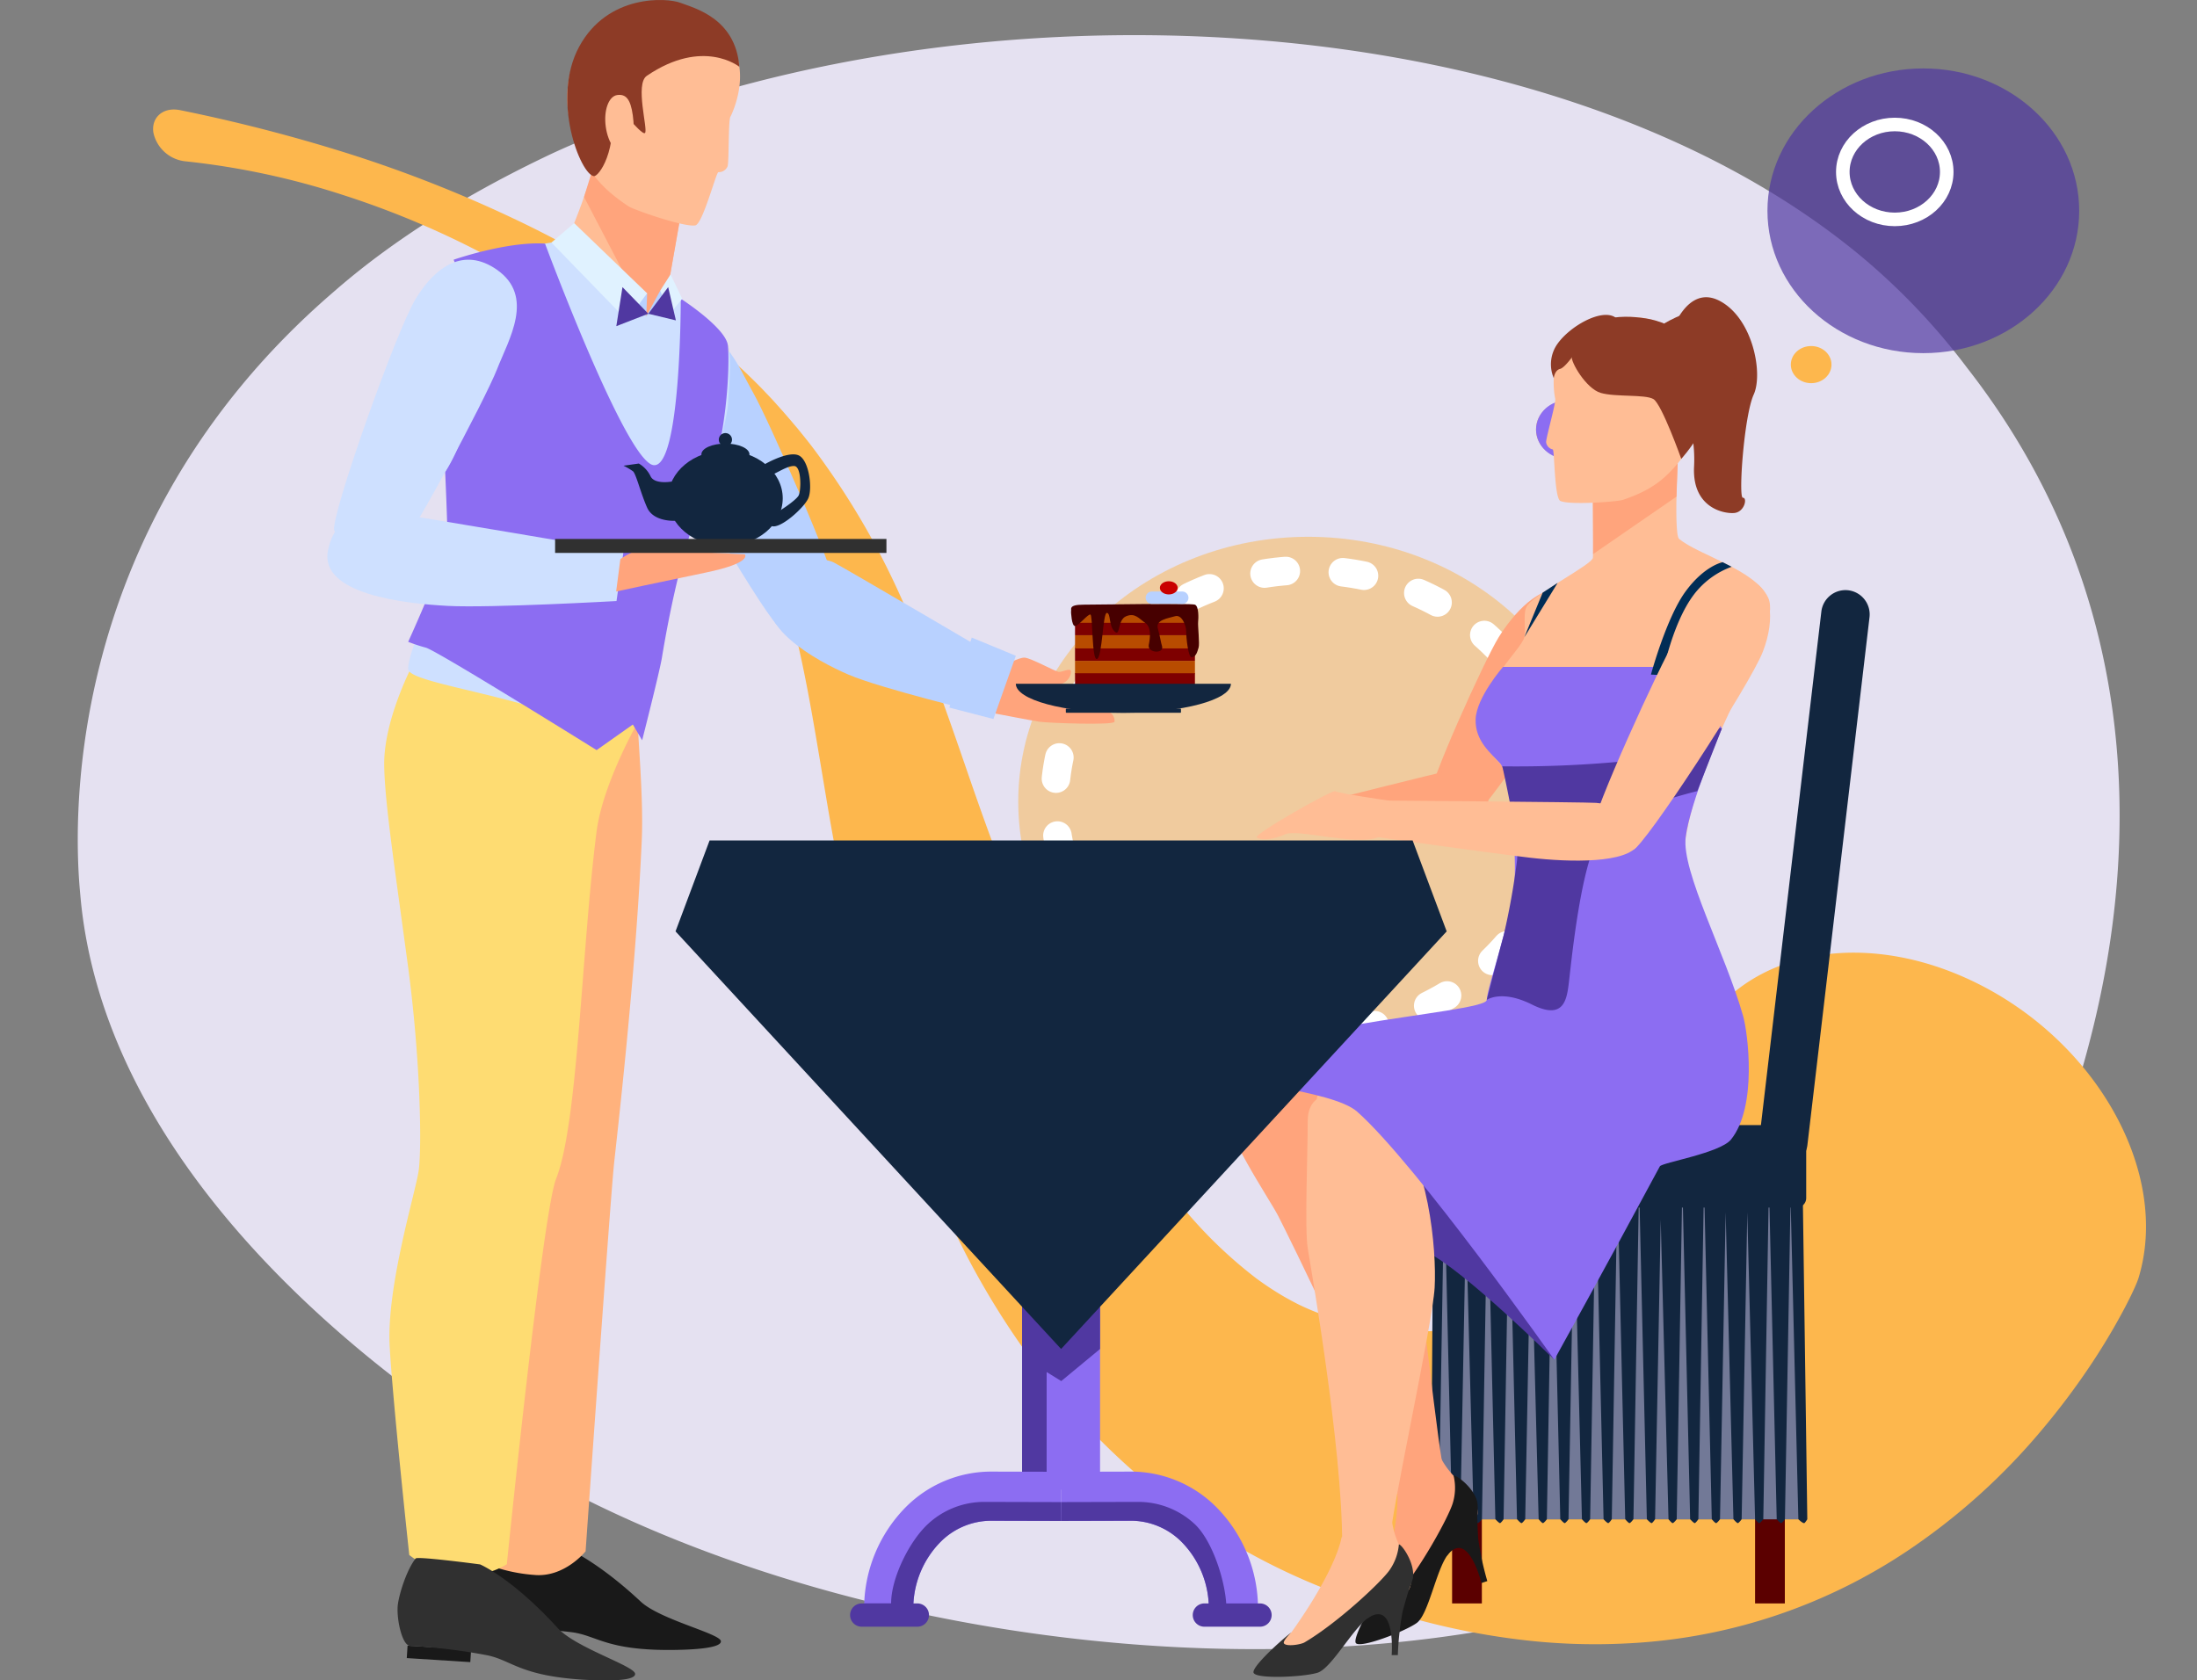 <svg id="Grupo_155462" data-name="Grupo 155462" xmlns="http://www.w3.org/2000/svg" xmlns:xlink="http://www.w3.org/1999/xlink" width="400" height="306" viewBox="0 0 400 306">
  <rect x="0" y="0" width="400" height="306" fill="#808080" stroke="none"/>
  <defs>
    <clipPath id="clip-path">
      <rect id="Rectángulo_47148" data-name="Rectángulo 47148" width="280.812" height="306" fill="none"/>
    </clipPath>
  </defs>
  <path id="Trazado_188103" data-name="Trazado 188103" d="M338.664,47.126a121.884,121.884,0,0,1,19.467,20.446c41.06,52.6,25.9,110.363,20.815,128.208-8.218,28.79-14.189,53.129-39.43,73.277-57.346,45.783-172.293,39.085-241.9-.206C89.36,264.192,21.976,225.042,14.9,166.3c-.172-1.437-.258-2.507-.344-3.445-.807-9.075-4.7-65.275,46.123-109.046C71.28,44.513,84.728,36,100.65,28.5,172.457-4.471,281.158-.457,338.664,47.126Z" transform="translate(0 -0.607)" fill="#e5e1f1"/>
  <path id="Trazado_139920" data-name="Trazado 139920" d="M32.751,21.941c-.192-.038-.387-.068-.583-.087-2.752-.269-4.65,1.62-4.235,4.215a6.657,6.657,0,0,0,5.74,5.186A139.875,139.875,0,0,1,62.552,37.43,160.568,160.568,0,0,1,90.7,49.565l1.7.925,1.673.974c1.119.642,2.218,1.317,3.314,1.995q3.3,2.02,6.461,4.226c1.061.723,2.086,1.494,3.128,2.236,1.031.759,2.04,1.542,3.058,2.307.989.8,2,1.577,2.962,2.408s1.941,1.63,2.868,2.479,1.873,1.674,2.768,2.543c.45.433.907.857,1.345,1.3l1.3,1.319c.886.866,1.685,1.785,2.528,2.67.806.907,1.61,1.812,2.381,2.728.752.927,1.532,1.836,2.228,2.777.351.469.719.929,1.062,1.4l1,1.409c.166.238.338.466.5.709l.477.737.948,1.469c.593,1,1.209,1.982,1.766,2.99a103.66,103.66,0,0,1,9.918,25.143c2.28,8.689,3.787,17.6,5.335,26.848.78,4.628,1.54,9.341,2.442,14.186.436,2.417.942,4.877,1.465,7.358.281,1.25.544,2.495.848,3.762l.887,3.692c2.288,9.449,4.79,19.2,8.056,29.25a201.2,201.2,0,0,0,12.892,31.154,147.088,147.088,0,0,0,9.844,16.234,131.9,131.9,0,0,0,13.253,16.095c2.527,2.609,5.22,5.158,8.053,7.612,1.415,1.231,2.876,2.427,4.36,3.608.745.586,1.465,1.155,2.256,1.74s1.581,1.175,2.384,1.738a117.949,117.949,0,0,0,20.31,11.588c1.766.785,3.539,1.535,5.33,2.221.944.371,1.666.628,2.466.934l2.36.877c1.578.58,3.181,1.113,4.79,1.634s3.241.99,4.868,1.479a131.588,131.588,0,0,0,20.035,4.091,112.349,112.349,0,0,0,20.173.72A100.316,100.316,0,0,0,347.861,283.9a116.374,116.374,0,0,0,23.806-21.528,133.073,133.073,0,0,0,9.37-12.524c1.443-2.195,2.826-4.443,4.163-6.8.668-1.183,1.33-2.385,1.985-3.659.33-.639.655-1.286.988-1.989l.509-1.1.27-.626.155-.383.213-.576c5.953-19.263-7.683-43.577-30.45-54.3s-46.053-3.8-52.006,15.467l.091-.2c.026-.046.025-.017.025-.017l.013.015c.016.008.011.081.017.124a3.48,3.48,0,0,1-.02.395c-.019.291-.072.634-.122.975-.105.693-.242,1.435-.4,2.18-.328,1.5-.718,3.044-1.162,4.574a74.479,74.479,0,0,1-3.223,9,65.946,65.946,0,0,1-9.238,15.581,44.8,44.8,0,0,1-12.382,10.709,35.286,35.286,0,0,1-7.35,3.2,40.26,40.26,0,0,1-8.361,1.648,52.231,52.231,0,0,1-9.546.01c-.854-.1-1.705-.165-2.577-.278-.878-.135-1.753-.232-2.647-.386l-2.6-.455c-.681-.1-1.372-.248-2.057-.389a39.764,39.764,0,0,1-8.148-2.787c-.335-.15-.664-.314-.995-.476l-1.066-.56c-.713-.387-1.428-.787-2.136-1.221-1.42-.86-2.841-1.807-4.259-2.854a82.209,82.209,0,0,1-16.5-16.949q-1.967-2.594-3.816-5.373t-3.62-5.708c-2.356-3.9-4.6-7.963-6.76-12.148-4.318-8.373-8.244-17.191-12.141-26.3l-1.392-3.269c-.451-1.054-.878-2.132-1.322-3.207-.859-2.168-1.711-4.354-2.536-6.592-1.657-4.457-3.258-9.045-4.863-13.717-3.231-9.343-6.571-19.063-10.934-28.918a141.137,141.137,0,0,0-16.914-29.164c-.878-1.164-1.823-2.3-2.738-3.443-.967-1.126-1.888-2.239-2.894-3.361L140.8,74.853c-.506-.55-1.026-1.084-1.538-1.625-1.013-1.09-2.091-2.116-3.144-3.154a131.7,131.7,0,0,0-13.463-11.215A184.152,184.152,0,0,0,93.588,41.728,238.285,238.285,0,0,0,63.38,29.84a300.878,300.878,0,0,0-30.6-7.895Z" transform="translate(0 -1.89)" fill="#fdb74d"/>
  <ellipse id="Elipse_5940" data-name="Elipse 5940" cx="52.805" cy="48.234" rx="52.805" ry="48.234" transform="translate(185.388 97.747)" fill="#fdb74d" opacity="0.5"/>
  <g id="Grupo_135175" data-name="Grupo 135175" transform="translate(279.659 12.461)">
    <ellipse id="Elipse_5247" data-name="Elipse 5247" cx="28.38" cy="25.923" rx="28.38" ry="25.923" transform="translate(42.134)" fill="#5038a1" opacity="0.7" style="isolation: isolate"/>
    <g id="Elipse_5249" data-name="Elipse 5249" transform="translate(54.622 9.08)">
      <ellipse id="Elipse_5941" data-name="Elipse 5941" cx="10.694" cy="9.768" rx="10.694" ry="9.768" fill="none"/>
      <ellipse id="Elipse_5942" data-name="Elipse 5942" cx="9.46" cy="8.641" rx="9.46" ry="8.641" transform="translate(1.234 1.127)" fill="none" stroke="#fff" stroke-width="2.468"/>
    </g>
    <g id="Elipse_5250" data-name="Elipse 5250" transform="translate(0 60.503)">
      <ellipse id="Elipse_5943" data-name="Elipse 5943" cx="5.758" cy="5.26" rx="5.758" ry="5.26" fill="#fdb74d"/>
      <ellipse id="Elipse_5944" data-name="Elipse 5944" cx="4.524" cy="4.133" rx="4.524" ry="4.133" transform="translate(1.234 1.127)" fill="#fdb74d" stroke="#8c6df2" stroke-width="2.468"/>
    </g>
    <ellipse id="Elipse_5251" data-name="Elipse 5251" cx="3.702" cy="3.381" rx="3.702" ry="3.381" transform="translate(46.391 50.551)" fill="#fdb74d"/>
  </g>
  <g id="Elipse_4972" data-name="Elipse 4972" transform="translate(189.43 101.438)">
    <ellipse id="Elipse_5945" data-name="Elipse 5945" cx="48.764" cy="44.542" rx="48.764" ry="44.542" fill="none"/>
    <ellipse id="Elipse_5946" data-name="Elipse 5946" cx="46.163" cy="42.167" rx="46.163" ry="42.167" transform="translate(2.601 2.376)" fill="none" stroke="#fff" stroke-linecap="round" stroke-width="5.201" stroke-dasharray="3.901 10.403"/>
  </g>
  <rect id="Rectángulo_44813" data-name="Rectángulo 44813" width="400" height="306" fill="none"/>
  <g id="Grupo_156268" data-name="Grupo 156268" transform="translate(59.594)">
    <rect id="Rectángulo_47136" data-name="Rectángulo 47136" width="5.419" height="79.324" transform="translate(259.946 212.653)" fill="#5b0000"/>
    <rect id="Rectángulo_47137" data-name="Rectángulo 47137" width="5.419" height="79.324" transform="translate(204.784 212.653)" fill="#5b0000"/>
    <g id="Grupo_156267" data-name="Grupo 156267">
      <g id="Grupo_156266" data-name="Grupo 156266" clip-path="url(#clip-path)">
        <path id="Trazado_206037" data-name="Trazado 206037" d="M239.932,246.008s-.4.659-.552.7c-.275.075-1.076-.7-1.076-.7h-2.444s-.5.7-.689.7-.808-.7-.808-.7H231.92s-.543.7-.743.7c-.174,0-.754-.7-.754-.7h-2.444s-.512.7-.7.7-.795-.7-.795-.7h-2.443s-.523.7-.716.7-.781-.7-.781-.7H220.1s-.483.7-.665.7-.833-.7-.833-.7h-2.443s-.543.7-.743.7c-.173,0-.754-.7-.754-.7h-2.443s-.464.7-.638.7c-.2,0-.86-.7-.86-.7h-2.443s-.522.7-.716.7-.781-.7-.781-.7h-2.443s-.474.7-.651.7c-.2,0-.848-.7-.848-.7H200.4s-.5.7-.689.7-.808-.7-.808-.7h-2.443s-.513.7-.7.7-.794-.7-.794-.7h-2.444s-.532.7-.729.7c-.177,0-.768-.7-.768-.7h-2.443s-.5.7-.689.7-.809-.7-.809-.7h-2.443s-.483.7-.663.7-.833-.7-.833-.7h-2.443s-.561.7-.768.7c-.168,0-.73-.7-.73-.7h-2.442s-.543.7-.743.7c-.174,0-.754-.7-.754-.7h-2.444s-.493.7-.678.7c-.164,0-.715-.7-.715-.7l.472-68.071h67.083Z" transform="translate(29.523 30.645)" fill="#12263f"/>
        <path id="Trazado_206038" data-name="Trazado 206038" d="M172.61,245l1.025-61.175L175.053,245Z" transform="translate(29.728 31.659)" fill="#727997"/>
        <path id="Trazado_206039" data-name="Trazado 206039" d="M175.971,244.029l1.025-54.6,1.418,54.6Z" transform="translate(30.307 32.625)" fill="#727997"/>
        <path id="Trazado_206040" data-name="Trazado 206040" d="M179.333,245l1.025-61.175L181.775,245Z" transform="translate(30.886 31.659)" fill="#727997"/>
        <path id="Trazado_206041" data-name="Trazado 206041" d="M182.694,245l1.025-61.175L185.137,245Z" transform="translate(31.464 31.659)" fill="#727997"/>
        <path id="Trazado_206042" data-name="Trazado 206042" d="M186.055,244.029l1.025-54.6,1.418,54.6Z" transform="translate(32.043 32.625)" fill="#727997"/>
        <path id="Trazado_206043" data-name="Trazado 206043" d="M189.417,245l1.025-61.175L191.86,245Z" transform="translate(32.622 31.659)" fill="#727997"/>
        <path id="Trazado_206044" data-name="Trazado 206044" d="M192.778,244.426l1.025-57.3,1.418,57.3Z" transform="translate(33.201 32.228)" fill="#727997"/>
        <path id="Trazado_206045" data-name="Trazado 206045" d="M196.14,245l1.025-61.175L198.583,245Z" transform="translate(33.78 31.659)" fill="#727997"/>
        <path id="Trazado_206046" data-name="Trazado 206046" d="M199.5,245l1.025-61.175L201.944,245Z" transform="translate(34.359 31.659)" fill="#727997"/>
        <path id="Trazado_206047" data-name="Trazado 206047" d="M202.863,245l1.025-61.175L205.306,245Z" transform="translate(34.938 31.659)" fill="#727997"/>
        <path id="Trazado_206048" data-name="Trazado 206048" d="M206.224,244.029l1.025-54.6,1.418,54.6Z" transform="translate(35.517 32.625)" fill="#727997"/>
        <path id="Trazado_206049" data-name="Trazado 206049" d="M209.585,245l1.025-61.175L212.028,245Z" transform="translate(36.096 31.659)" fill="#727997"/>
        <path id="Trazado_206050" data-name="Trazado 206050" d="M212.947,245l1.025-61.175L215.39,245Z" transform="translate(36.675 31.659)" fill="#727997"/>
        <path id="Trazado_206051" data-name="Trazado 206051" d="M216.308,244.225l1.025-55.928,1.418,55.928Z" transform="translate(37.254 32.429)" fill="#727997"/>
        <path id="Trazado_206052" data-name="Trazado 206052" d="M219.67,244.225l1.025-55.928,1.418,55.928Z" transform="translate(37.833 32.429)" fill="#727997"/>
        <path id="Trazado_206053" data-name="Trazado 206053" d="M223.031,245l1.025-61.175L225.474,245Z" transform="translate(38.412 31.659)" fill="#727997"/>
        <path id="Trazado_206054" data-name="Trazado 206054" d="M226.393,244.588l1.025-58.4,1.418,58.4Z" transform="translate(38.99 32.066)" fill="#727997"/>
        <path id="Trazado_206055" data-name="Trazado 206055" d="M238.095,189.791h-65.5a1.733,1.733,0,0,1-1.734-1.734v-11.55a1.733,1.733,0,0,1,1.734-1.734h65.5a1.733,1.733,0,0,1,1.734,1.734v11.55a1.733,1.733,0,0,1-1.734,1.734" transform="translate(29.426 30.1)" fill="#12263f"/>
        <path id="Trazado_206056" data-name="Trazado 206056" d="M238.615,91.7h0a4.426,4.426,0,0,0-4.9,3.867l-11.308,96.122a4.413,4.413,0,0,0,8.766,1.032L242.483,96.6a4.428,4.428,0,0,0-3.868-4.9" transform="translate(38.299 15.787)" fill="#12263f"/>
        <path id="Trazado_206057" data-name="Trazado 206057" d="M196.293,91.762c3.84,1.176,5.048,6.215,3.092,11.5s-18.867,29.819-20.806,30.273-7.231-.872-7.467-3.575,10.194-25.683,12.679-29.674,7.5-10.052,12.5-8.52" transform="translate(29.469 15.762)" fill="#ffa47c"/>
        <path id="Trazado_206058" data-name="Trazado 206058" d="M184.895,125.617c.055,3.532-6.048,4.949-10.64,5.29s-18.486.846-18.486.846l-1.929-6.126s22.65-5.715,23.923-5.9,7.037-.191,7.133,5.892" transform="translate(26.495 20.611)" fill="#ffa47c"/>
        <path id="Trazado_206059" data-name="Trazado 206059" d="M199.441,218.968s-16.382-16.307-23.339-19.673-37.027-31.941-37.027-31.941l50.41-1.122Z" transform="translate(23.952 28.629)" fill="#5038a1"/>
        <path id="Trazado_206060" data-name="Trazado 206060" d="M208.671,52.857s2.838-9.173,8.877-6.026,7.965,13.212,6.209,17.068-2.822,18.819-1.969,18.787.326,2.615-1.588,2.777-7.6-.958-7.306-8.312a25.89,25.89,0,0,0-2.333-12.272Z" transform="translate(35.938 7.952)" fill="#8d3b26"/>
        <path id="Trazado_206061" data-name="Trazado 206061" d="M216.468,184.239c-1.273,3.82-23.623,4.731-38.457,1.9-14.077-2.69-33.38-4.5-34.415-5.708s-2.482-11.721-1.445-13.383,58.51-12.1,61.443-12.269,18.393,12.9,12.875,29.462" transform="translate(24.42 26.656)" fill="#ffa47c"/>
        <path id="Trazado_206062" data-name="Trazado 206062" d="M174.942,226.264a15.335,15.335,0,0,0,4.642,5.415c1.6,1.4,2.567,4.436,2.038,5.576-1.451,3.133-4.46,3.424-6.566,6.319s-3.809,10.937-5.956,12.477-7.67,3.5-8.468,2.5,3.217-7.458,3.217-7.458c4.3-13.953,3.229-19.277,3.229-19.277s7.663-5.98,7.863-5.551" transform="translate(27.647 38.965)" fill="#ffa47c"/>
        <path id="Trazado_206063" data-name="Trazado 206063" d="M164,250.577s-1.073,2.027-.645,2.344c.615.46,2.982-.764,3.493-1.349,4.593-5.252,9.747-14.708,10.551-17.311a9.54,9.54,0,0,0,.155-5.029c.505-.168,3.846,2.285,4.344,4.962a8.219,8.219,0,0,1-.127,2.547c-.817,1.763-4.413,5.7-5.334,6.967-2.105,2.9-3.459,10.821-5.606,12.36s-10.263,4.66-11.061,3.659c-.626-.787,2.308-6.228,4.228-9.149" transform="translate(27.501 39.478)" fill="#191919"/>
        <path id="Trazado_206064" data-name="Trazado 206064" d="M179.33,233.061s.145,5.225.264,6.951a53.348,53.348,0,0,0,1.661,7.757l-1.069.354s-2.4-9.861-6.192-5.075c-1.184,1.492,5.336-9.987,5.336-9.987" transform="translate(29.941 40.139)" fill="#191919"/>
        <path id="Trazado_206065" data-name="Trazado 206065" d="M155.657,167.98c8.707,4.267,15.681,20.58,17.454,27.142s5.325,42.964,6.454,45.174-8.429,3.4-8.792,2.065c-3.613-13.24-19.941-46.14-21.6-49.364s-10.11-15.5-10.1-20.87c.026-11.022,11.6-6.587,16.583-4.147" transform="translate(23.952 28.418)" fill="#ffa47c"/>
        <path id="Trazado_206066" data-name="Trazado 206066" d="M215.358,67.431s-1.125,18.148,0,19.086c3.5,2.922,13.833,5.611,16.214,10.694,2.886,6.161-12.464,25.626-15.178,44.783-1.315,9.281,8.071,26.039,9.452,35.007S197.675,193.26,196.64,193.26s-13.19-8.255-14.914-11.188,3.846-29.576,3.846-35.441-1.5-17.665-2.395-18.7-4.615-4.508-4.615-8.3c0-5.519,8.275-13.3,8.619-15.2s-.368-4.627.585-5.84c1.9-2.414,11.725-7.413,11.9-8.621s-.172-16.731-.172-16.731Z" transform="translate(30.753 11.613)" fill="#ffbd95"/>
        <path id="Trazado_206067" data-name="Trazado 206067" d="M230.243,175.8c-3.88,8.21-20.287,11.424-35.729,11.776-20.351.464-37.93-1.139-39.083-2.234s-2.417-11.007-1.558-12.767,41.648-13.278,44.547-13.75c2.253-.368,28.071-7.63,31.726,2.917,1.022,2.949,2.523,8.925.1,14.058" transform="translate(26.452 26.875)" fill="#ffbd95"/>
        <path id="Trazado_206068" data-name="Trazado 206068" d="M212.088,69.973l-.312,8.411L196.592,88.851V74.268Z" transform="translate(33.858 12.051)" fill="#ffa47c"/>
        <path id="Trazado_206069" data-name="Trazado 206069" d="M167.414,174.577c6.928,6.786,8.385,23.788,8.006,30.575s-8.391,43.139-8.015,45.589-8.823,2.327-8.823.944c0-17.588-5.708-50.14-6.275-53.722s0-16.831,0-23.085c0-8.3,11.143-4.181,15.106-.3" transform="translate(26.188 29.288)" fill="#ffbd95"/>
        <path id="Trazado_206070" data-name="Trazado 206070" d="M168.862,236.434a15.323,15.323,0,0,0,2.708,6.6c1.076,1.833,1.043,5.017.184,5.935-2.362,2.518-5.31,1.85-8.217,3.937s-7.051,9.188-9.572,9.977-8.381.913-8.825-.287,5.4-6.071,5.4-6.071c8.462-11.9,9.118-17.288,9.118-17.288s9.153-3.272,9.209-2.8" transform="translate(24.993 40.712)" fill="#ffbd95"/>
        <path id="Trazado_206071" data-name="Trazado 206071" d="M194.471,52.19c4.365-3.312,16.387-5.52,21.215,2.932s1.466,15.954-2.156,20.439c-2.824,3.5-5.391,5.329-10.263,6.986-.993.338-9.724.969-11.368.195-1.125-.531-1.05-9.38-1.395-9.38a1.552,1.552,0,0,1-1.207-1.336c.042-1.042,1.832-7.223,1.66-7.913s-1.488-8.128,3.514-11.923" transform="translate(32.602 8.481)" fill="#ffbd95"/>
        <path id="Trazado_206072" data-name="Trazado 206072" d="M150.754,255.916S149.1,257.5,149.4,257.94c.441.629,3.072.211,3.741-.183,6.01-3.545,13.873-10.905,15.453-13.124a9.551,9.551,0,0,0,1.726-4.726c.532,0,2.935,3.378,2.567,6.077a8.228,8.228,0,0,1-.92,2.377c-1.329,1.418-5.981,4.027-7.251,4.94-2.907,2.088-6.682,9.187-9.2,9.976s-11.208,1.2-11.651,0c-.347-.944,4.147-5.189,6.888-7.359" transform="translate(24.774 41.318)" fill="#303030"/>
        <path id="Trazado_206073" data-name="Trazado 206073" d="M169.881,244.673s-1.5,5.005-1.932,6.682a53.377,53.377,0,0,0-.858,7.888h-1.126s.819-10.115-4.286-6.763c-1.593,1.046,8.2-7.807,8.2-7.807" transform="translate(27.815 42.139)" fill="#303030"/>
        <path id="Trazado_206074" data-name="Trazado 206074" d="M190.1,103.6h28.567l8.472,6,2.811,5.215s-5.824,13.517-6.59,19.8,7.2,21.1,10.455,32.543c.86,3.026,2.633,16.524-2.206,22.507-2,2.468-12.589,4.2-12.952,4.879-9.992,18.609-19.214,35.216-19.214,35.216s-25.094-35.61-35.905-45.182c-4.486-3.971-24.59-5.511-24.461-6.433,1.272-9.126,47.949-11.361,48.061-13.9s4.787-15.559,5.086-21.843-.946-19.332-2.635-21.218-4.6-4.084-4.471-8.049S190.1,103.6,190.1,103.6" transform="translate(23.952 17.842)" fill="#8c6df2"/>
        <path id="Trazado_206075" data-name="Trazado 206075" d="M220.275,88.165a15.139,15.139,0,0,0-6.892,5.089c-4.009,5.318-5.723,14.643-5.723,14.643l-2.08-.1s2.809-10.353,6.287-15.112,6.777-5.351,6.777-5.351Z" transform="translate(35.406 15.041)" fill="#002d56"/>
        <path id="Trazado_206076" data-name="Trazado 206076" d="M219.83,112.668a25.953,25.953,0,0,1-14.54,6.534,206.03,206.03,0,0,1-22.373.938s3.1,13.651,2.672,17.171a134.715,134.715,0,0,1-2.443,13.663c-.8,2.9-3.07,11.7-3.07,11.7s2.68-1.937,8.233.842,6.263-.554,6.658-3.471,2.274-24.1,6.384-28.21,17.059-7.182,17.059-7.182l4.478-11.407Z" transform="translate(31.013 19.404)" fill="#5038a1"/>
        <path id="Trazado_206077" data-name="Trazado 206077" d="M191.979,90.546l-6.064,9.9,3.341-8.118Z" transform="translate(32.019 15.594)" fill="#002d56"/>
        <path id="Trazado_206078" data-name="Trazado 206078" d="M210.808,132.369c-1.99,3.456-12.338,3.258-19.7,2.4s-29.314-3.956-29.314-3.956l.594-6.467s38.667.29,40.759.436,11.083,1.634,7.656,7.585" transform="translate(27.866 21.416)" fill="#ffbd95"/>
        <path id="Trazado_206079" data-name="Trazado 206079" d="M225.131,90.208c3.886,1.081,4.785,6.763,2.4,12.939s-21.547,35.414-23.579,36.067-7.411-.5-7.468-3.575,12.3-30.085,15.144-34.822,8.439-12.016,13.5-10.609" transform="translate(33.84 15.506)" fill="#ffbd95"/>
        <path id="Trazado_206080" data-name="Trazado 206080" d="M193.288,56.452c-.217.934,2.58,5.834,5.274,6.62s8.072.225,9.59,1.123,5.07,10.884,5.07,10.884,6.771-7.294,5.873-14.251S211.31,50.183,206.731,49.5s-11.648-.792-13.443,6.95" transform="translate(33.287 8.475)" fill="#8d3b26"/>
        <path id="Trazado_206081" data-name="Trazado 206081" d="M194.854,55.268s-2.115,3.224-3.136,3.479-1.151,1.687-1.151,1.687a6.423,6.423,0,0,1,.7-6.287c2.244-3.142,7.741-6.291,10.323-4.885s-6.732,6.005-6.732,6.005" transform="translate(32.731 8.425)" fill="#8d3b26"/>
        <path id="Trazado_206082" data-name="Trazado 206082" d="M207.64,50.6s6.153-3.888,9.064-1.577,4.127,8.3,3.668,11.516-1.842,6.44-4.59,5.8S207.64,50.6,207.64,50.6" transform="translate(35.761 8.317)" fill="#8d3b26"/>
        <path id="Trazado_206083" data-name="Trazado 206083" d="M168.389,124.62s-9.351-1.342-9.725-1.716-15.111,7.93-14.288,8.453,2.843.449,5.161-.6,12.691,2.139,16.968.546,1.884-6.684,1.884-6.684" transform="translate(24.859 21.165)" fill="#ffbd95"/>
        <rect id="Rectángulo_47138" data-name="Rectángulo 47138" width="14.198" height="111.32" transform="translate(126.491 159.928)" fill="#8c6df2"/>
        <path id="Trazado_206084" data-name="Trazado 206084" d="M112.381,244.77h-4.473V136.431h4.473v81.385l9.725-3.362v7.69l-7.067,5.846-2.657-1.645Z" transform="translate(18.584 23.497)" fill="#5038a1"/>
        <path id="Trazado_206085" data-name="Trazado 206085" d="M92.326,253.716h-8.95a26.281,26.281,0,0,1,7.487-18.546A21.942,21.942,0,0,1,106.4,228.6h.055l12.8.033-.025,8.951-12.8-.034h-.03a13.053,13.053,0,0,0-9.218,3.96,17.275,17.275,0,0,0-4.859,12.21" transform="translate(14.359 39.37)" fill="#8c6df2"/>
        <path id="Trazado_206086" data-name="Trazado 206086" d="M140.873,253.716h8.95a26.281,26.281,0,0,0-7.487-18.546A21.942,21.942,0,0,0,126.8,228.6h-.055l-12.8.033.025,8.951,12.8-.034h.03a13.053,13.053,0,0,1,9.218,3.96,17.275,17.275,0,0,1,4.859,12.21" transform="translate(19.623 39.37)" fill="#8c6df2"/>
        <path id="Trazado_206087" data-name="Trazado 206087" d="M105.222,233.308h-.034a15.05,15.05,0,0,0-10.121,3.96c-3.391,3.082-6.778,9.849-6.778,14.529h-4.86c-.015.369-.053.736-.053,1.108h8.95a17.277,17.277,0,0,1,4.859-12.21,13.053,13.053,0,0,1,9.218-3.96h.03l12.8.033.009-3.425Z" transform="translate(14.359 40.181)" fill="#5038a1"/>
        <path id="Trazado_206088" data-name="Trazado 206088" d="M128.093,233.308h-.034l-14.06.034-.042,3.425,12.8-.033h.03a13.055,13.055,0,0,1,9.218,3.96,17.277,17.277,0,0,1,4.859,12.21h3.212c0-4.68-2.475-12.555-5.867-15.636a15.05,15.05,0,0,0-10.121-3.96" transform="translate(19.626 40.181)" fill="#5038a1"/>
        <path id="Trazado_206089" data-name="Trazado 206089" d="M93.44,253.316H83.314a2.118,2.118,0,1,1,0-4.236H93.44a2.118,2.118,0,1,1,0,4.236" transform="translate(13.984 42.898)" fill="#5038a1"/>
        <path id="Trazado_206090" data-name="Trazado 206090" d="M146.661,253.316H136.535a2.118,2.118,0,1,1,0-4.236h10.126a2.118,2.118,0,1,1,0,4.236" transform="translate(23.15 42.898)" fill="#5038a1"/>
        <path id="Trazado_206091" data-name="Trazado 206091" d="M60.283,130.559l-6.2,16.555,70.2,76.041,70.2-76.041-6.2-16.555Z" transform="translate(9.314 22.486)" fill="#12263f"/>
        <path id="Trazado_206092" data-name="Trazado 206092" d="M56.037,52.055c-5.858,2.328-6.42,10.482-4.029,16.865S71.869,104.887,73.767,105.5s10.164-3.666,10.122-6.888S71.6,67.544,68.828,62.684,62.9,49.327,56.037,52.055" transform="translate(8.729 8.874)" fill="#b8d1ff"/>
        <path id="Trazado_206093" data-name="Trazado 206093" d="M105.009,103.844s2.891-1.791,4.077-1.68,5.44,2.47,6.133,2.581,2.274-.9,2.274,0-.989,2.693-3.56,2.356-9.911,4.367-9.911,4.367Z" transform="translate(17.915 17.594)" fill="#ffa47c"/>
        <path id="Trazado_206094" data-name="Trazado 206094" d="M103.757,112.092s6.561,1.268,8.045,1.493,13.55.674,13.648,0-.3-2.262-3.165-2.366-10.137-.784-11.483-1.9-5.749-5.725-5.749-5.725Z" transform="translate(17.87 17.842)" fill="#ffa47c"/>
        <rect id="Rectángulo_47139" data-name="Rectángulo 47139" width="11.589" height="2.192" transform="translate(29.987 296.426)" fill="#191919"/>
        <path id="Trazado_206095" data-name="Trazado 206095" d="M26.368,239.723a20.626,20.626,0,0,0-2.695,8.247c-.181,2.314,1.18,7.194,2.682,7.194a110.063,110.063,0,0,1,14.138.8c4.519.618,6.209,3.252,17.766,3.225,3.372-.008,9.5-.225,9.322-1.614s-11.087-3.911-14.6-7.2c-8.9-8.315-14.829-10.325-14.829-10.325s-11.468-.769-11.78-.326" transform="translate(4.074 41.263)" fill="#191919"/>
        <path id="Trazado_206096" data-name="Trazado 206096" d="M48.977,20.251s-6.1,19.372-7.5,20.017c-4.338,2-17.881,1.05-21.669,5.547-4.593,5.452,3.916,37.735,3.528,47.547s-8.562,22.983-12.393,31.683,21.767,27.329,22.814,27.611S46.234,147.5,48.775,145s7.113-26.913,8.7-32.847S66.022,85.8,66.652,84.509c4.219-8.605,3.8-16.4,3.966-18.41s1.13-5.2.495-6.683C69.848,56.458,60.041,50.371,60.194,49.1s3.261-18.67,3.261-18.67Z" transform="translate(1.818 3.488)" fill="#ffbd95"/>
        <path id="Trazado_206097" data-name="Trazado 206097" d="M42,24.755,39.873,31.6,51.21,53.333l4.3-7.274L57.756,33.31Z" transform="translate(6.867 4.263)" fill="#ffa47c"/>
        <path id="Trazado_206098" data-name="Trazado 206098" d="M18.362,112.733s-.756,4.758-1.462,11.576,5.794,28.64,8.094,45.8,3.723,20.633,3.149,24.686-5.6,20.473-4.957,31.4,2.8,39.489,2.8,39.489a29.652,29.652,0,0,0,8.737,2.006c5.552.542,9.4-4.3,9.4-4.3S48.6,199.565,49.3,192.832c.457-4.357,3.973-34.424,5.049-58.934.346-7.887-.753-18.987-.75-22.248,0-2.269-35.238,1.082-35.238,1.082" transform="translate(2.901 19.093)" fill="#ffb27d"/>
        <path id="Trazado_206099" data-name="Trazado 206099" d="M14.186,102.976s-5.465,10.193-5.352,18.65c.091,6.854,2.036,19.436,4.336,36.6s2.52,33.118,1.947,37.17-5.922,21.234-5.28,32.156S13.4,265.425,13.4,265.425a16.855,16.855,0,0,0,8.929,3.539,13.527,13.527,0,0,0,8.833-1.852s6.473-63.93,8.977-70.22c4-10.041,4.6-41.664,7.366-63.227,1.116-8.7,7.48-19.823,7.48-19.823Z" transform="translate(1.521 17.735)" fill="#fedc72"/>
        <path id="Trazado_206100" data-name="Trazado 206100" d="M41.133,37.327l14.782,13.84,3.934-5.005s10.109,7.479,10.918,10.313.088,8.32.043,10.419-2.2,11.256-5.077,18.922c-1.686,4.488-3.2,10.607-6.006,18.268-2.4,6.56-3.049,17.919-5.389,21.065-.6.81-7.24.958-17.051-2.191-11.357-3.643-24.451-5.429-24.716-7.5-.379-2.946,7.927-21.009,8.051-23.086s-4.867-40.015-3.9-44.552a9.444,9.444,0,0,1,7.894-7.646c3.84-.777,16.514-2.851,16.514-2.851" transform="translate(2.163 6.429)" fill="#cee0ff"/>
        <path id="Trazado_206101" data-name="Trazado 206101" d="M37.476,37.849s14.778,39.8,19.772,40.34,4.941-30.311,4.941-30.311,8.211,5.291,8.578,8.515-.081,17.882-4.484,27.831-7.078,26.32-7.527,29.018-3.6,15.041-3.6,15.041l-1.692-2.866-6.6,4.661S17.9,112.018,15.777,111.421a29.727,29.727,0,0,1-3.219-1.06S19.71,94.7,19.71,91.628s-.417-12.211-.417-12.211,3.414-4.769,5.506-14.643-3.967-23.991-3.967-23.991,9.726-3.38,16.644-2.934" transform="translate(2.163 6.512)" fill="#8c6df2"/>
        <path id="Trazado_206102" data-name="Trazado 206102" d="M30.682,42.156C24.706,38,19.552,41.518,15.927,47.432S.276,87.506,1.082,89.636s7.71,7.311,10.346,5.418,17.2-29.394,19.3-34.786,6.952-13.243-.05-18.112" transform="translate(0.18 6.948)" fill="#cee0ff"/>
        <path id="Trazado_206103" data-name="Trazado 206103" d="M.132,86.44C-1.6,94.552,14.214,96.237,22,96.64s30.654-.886,30.654-.886l1.273-9.006S13.952,79.94,11.76,79.718,1.9,78.187.132,86.44" transform="translate(0 13.693)" fill="#cee0ff"/>
        <path id="Trazado_206104" data-name="Trazado 206104" d="M69.117,92.322c-3.347,6.648,8.016,13.013,13.972,15.567s24.741,7.088,24.741,7.088l3.651-9.419s-29.43-17.288-31.08-18.1-7.879-1.9-11.284,4.867" transform="translate(11.799 14.958)" fill="#b8d1ff"/>
        <rect id="Rectángulo_47140" data-name="Rectángulo 47140" width="2.263" height="11.589" transform="translate(14.466 301.929) rotate(-86.364)" fill="#191919"/>
        <path id="Trazado_206105" data-name="Trazado 206105" d="M14.2,242.106c-1.655,2.124-2.954,6.358-3.229,8.326-.332,2.374.707,7.488,2.206,7.583a106.769,106.769,0,0,1,14.057,1.719c4.47.923,5.983,3.744,17.519,4.449,3.365.206,9.5.372,9.408-1.071s-10.808-4.732-14.1-8.343c-8.337-9.133-14.123-11.579-14.123-11.579s-11.394-1.519-11.734-1.083" transform="translate(1.878 41.683)" fill="#303030"/>
        <path id="Trazado_206106" data-name="Trazado 206106" d="M96.612,111.794l8.025,2.075,4.081-11.511-8.027-3.316Z" transform="translate(16.639 17.057)" fill="#b8d1ff"/>
        <path id="Trazado_206107" data-name="Trazado 206107" d="M45.629,87.1s2.457-1.722,3.964-1.722,18.695.862,18.695.862,1.512,1.533-7.166,3.328-16.26,3.44-16.26,3.44Z" transform="translate(7.726 14.705)" fill="#ffa47c"/>
        <path id="Trazado_206108" data-name="Trazado 206108" d="M50.834,46.017l-.149,4.19-7.761-7.294Z" transform="translate(7.393 7.391)" fill="#b8d1ff"/>
        <path id="Trazado_206109" data-name="Trazado 206109" d="M34.809,38.2l4.14-3.538L52.231,47.438l-3.664,4.937Z" transform="translate(5.995 5.969)" fill="#e0f2ff"/>
        <path id="Trazado_206110" data-name="Trazado 206110" d="M49.545,49.821l2.528-4.675,1.776,2.162Z" transform="translate(8.533 7.775)" fill="#b8d1ff"/>
        <path id="Trazado_206111" data-name="Trazado 206111" d="M51.7,45.581l1.776,4.207,2.241-2.73-2.132-4.432Z" transform="translate(8.904 7.341)" fill="#e0f2ff"/>
        <path id="Trazado_206112" data-name="Trazado 206112" d="M50.714,49.447,46.008,44.6,44.886,51.71Z" transform="translate(7.731 7.682)" fill="#5038a1"/>
        <path id="Trazado_206113" data-name="Trazado 206113" d="M49.858,49.447,53.47,44.6l1.407,6.059Z" transform="translate(8.587 7.682)" fill="#5038a1"/>
        <path id="Trazado_206114" data-name="Trazado 206114" d="M66.627,7.309C62.884,2.484,50.58-3.365,42.94,4.338s-6.186,16.753-3.582,22.627c2.031,4.581,4.266,7.294,9.031,10.484.973.651,10.189,3.853,12.184,3.494,1.364-.246,3.839-9.8,4.211-9.7a1.732,1.732,0,0,0,1.686-1.091c.256-1.134.114-8.305.5-9s3.949-8.32-.34-13.851" transform="translate(6.418 0.104)" fill="#ffbd95"/>
        <path id="Trazado_206115" data-name="Trazado 206115" d="M68.593,12.16s-6.577-5.337-16.845,1.646c-2.21,1.5.265,9.8-.325,10.406-.632.652-6.264-6.786-6.142-5.869,1.244,9.343-2.347,13.8-3.147,13.734-2.428-.22-7.908-14-2.688-23.6S55.43-.436,57.886.516,67.916,3.274,68.593,12.16" transform="translate(6.418 0)" fill="#8d3b26"/>
        <path id="Trazado_206116" data-name="Trazado 206116" d="M48.184,18.464c.413,2.976.222,6.87-1.342,7.087s-3.167-2.021-3.58-5,.523-5.566,2.087-5.783,2.423.716,2.836,3.693" transform="translate(7.434 2.539)" fill="#ffbd95"/>
        <rect id="Rectángulo_47141" data-name="Rectángulo 47141" width="21.829" height="2.403" transform="translate(136.134 120.336)" fill="#b84c00"/>
        <rect id="Rectángulo_47142" data-name="Rectángulo 47142" width="21.829" height="2.404" transform="translate(136.134 117.932)" fill="#7e0000"/>
        <rect id="Rectángulo_47143" data-name="Rectángulo 47143" width="21.829" height="2.404" transform="translate(136.134 115.67)" fill="#b84c00"/>
        <rect id="Rectángulo_47144" data-name="Rectángulo 47144" width="21.829" height="2.403" transform="translate(136.134 113.269)" fill="#7e0000"/>
        <rect id="Rectángulo_47145" data-name="Rectángulo 47145" width="21.829" height="2.404" transform="translate(136.134 111.006)" fill="#b84c00"/>
        <path id="Trazado_206117" data-name="Trazado 206117" d="M115.514,95.222c.165-.374-.656-1.272,2.26-1.272s19.571-.3,20.3,0,.649,2.5.574,3.159.309,3.991.086,4.664-.393,1.659-1.259,1.754c-.621.068-1-3.566-1-4.7s-.823-3.145-2.02-2.776-3.591.637-3.143,2.224.543,2.552.749,3.158c.523,1.545-2.694,1.346-2.395-.15s.449-3.292-.673-4.039-1.795-1.86-3.44-1.192-1.013,3.837-2.115,2.776-.653-3.3-1.4-3.38-.822,8.045-1.795,8.388-.748-7.939-1.2-8.088-2.171,2.095-2.806,2.095-.726-2.619-.726-2.619" transform="translate(19.894 16.158)" fill="#470000"/>
        <rect id="Rectángulo_47146" data-name="Rectángulo 47146" width="21.829" height="2.404" transform="translate(136.134 122.597)" fill="#7e0000"/>
        <path id="Trazado_206118" data-name="Trazado 206118" d="M133.8,91.889h-5.594a1.131,1.131,0,0,0,0,2.261H133.8a1.131,1.131,0,0,0,0-2.261" transform="translate(21.886 15.826)" fill="#b8d1ff"/>
        <path id="Trazado_206119" data-name="Trazado 206119" d="M132.551,91.491c0,.661-.726,1.2-1.62,1.2s-1.62-.536-1.62-1.2.726-1.2,1.62-1.2,1.62.536,1.62,1.2" transform="translate(22.271 15.551)" fill="#c90000"/>
        <path id="Trazado_206120" data-name="Trazado 206120" d="M146.1,106.214c0,2.92-8.767,5.287-19.583,5.287s-19.582-2.367-19.582-5.287Z" transform="translate(18.418 18.293)" fill="#12263f"/>
        <path id="Trazado_206121" data-name="Trazado 206121" d="M135.552,110.835H114.817a.114.114,0,0,1-.114-.113v-.529a.114.114,0,0,1,.114-.114h20.735a.115.115,0,0,1,.114.114v.529a.114.114,0,0,1-.114.113" transform="translate(19.755 18.959)" fill="#12263f"/>
        <path id="Trazado_206122" data-name="Trazado 206122" d="M73.8,78.679c0,4.792-4.671,8.678-10.435,8.678s-10.435-3.886-10.435-8.678S57.6,70,63.361,70,73.8,73.887,73.8,78.679" transform="translate(9.115 12.056)" fill="#12263f"/>
        <path id="Trazado_206123" data-name="Trazado 206123" d="M55.356,82.43s-3.872.241-5.05-2.395-2.02-6.172-2.581-6.621A11.924,11.924,0,0,0,46,72.4l2.79-.393a5.33,5.33,0,0,1,2.132,2.3c.729,1.571,3.86.98,3.86.98s2.539,2.745.573,7.138" transform="translate(7.922 12.402)" fill="#12263f"/>
        <path id="Trazado_206124" data-name="Trazado 206124" d="M68.03,72.333s4.313-2.487,6.165-1.533,2.469,6.021,1.683,7.779-5.061,5.579-6.627,5.07A1.071,1.071,0,0,1,69.2,81.57c.56,0,4.487-2.58,4.936-3.534s.505-5.218-.785-5.329-3.534,1.513-4.151,1.57-1.727-1.026-1.172-1.944" transform="translate(11.691 12.156)" fill="#12263f"/>
        <path id="Trazado_206125" data-name="Trazado 206125" d="M66.848,70.869c0,1.084-1.959,1.963-4.376,1.963S58.1,71.954,58.1,70.869s1.959-1.963,4.376-1.963,4.376.879,4.376,1.963" transform="translate(10.006 11.867)" fill="#12263f"/>
        <path id="Trazado_206126" data-name="Trazado 206126" d="M63.206,68.477a1.2,1.2,0,1,1-1.2-1.2,1.2,1.2,0,0,1,1.2,1.2" transform="translate(10.471 11.586)" fill="#12263f"/>
        <rect id="Rectángulo_47147" data-name="Rectángulo 47147" width="60.325" height="2.544" transform="translate(41.471 98.14)" fill="#303030"/>
      </g>
    </g>
  </g>
</svg>
